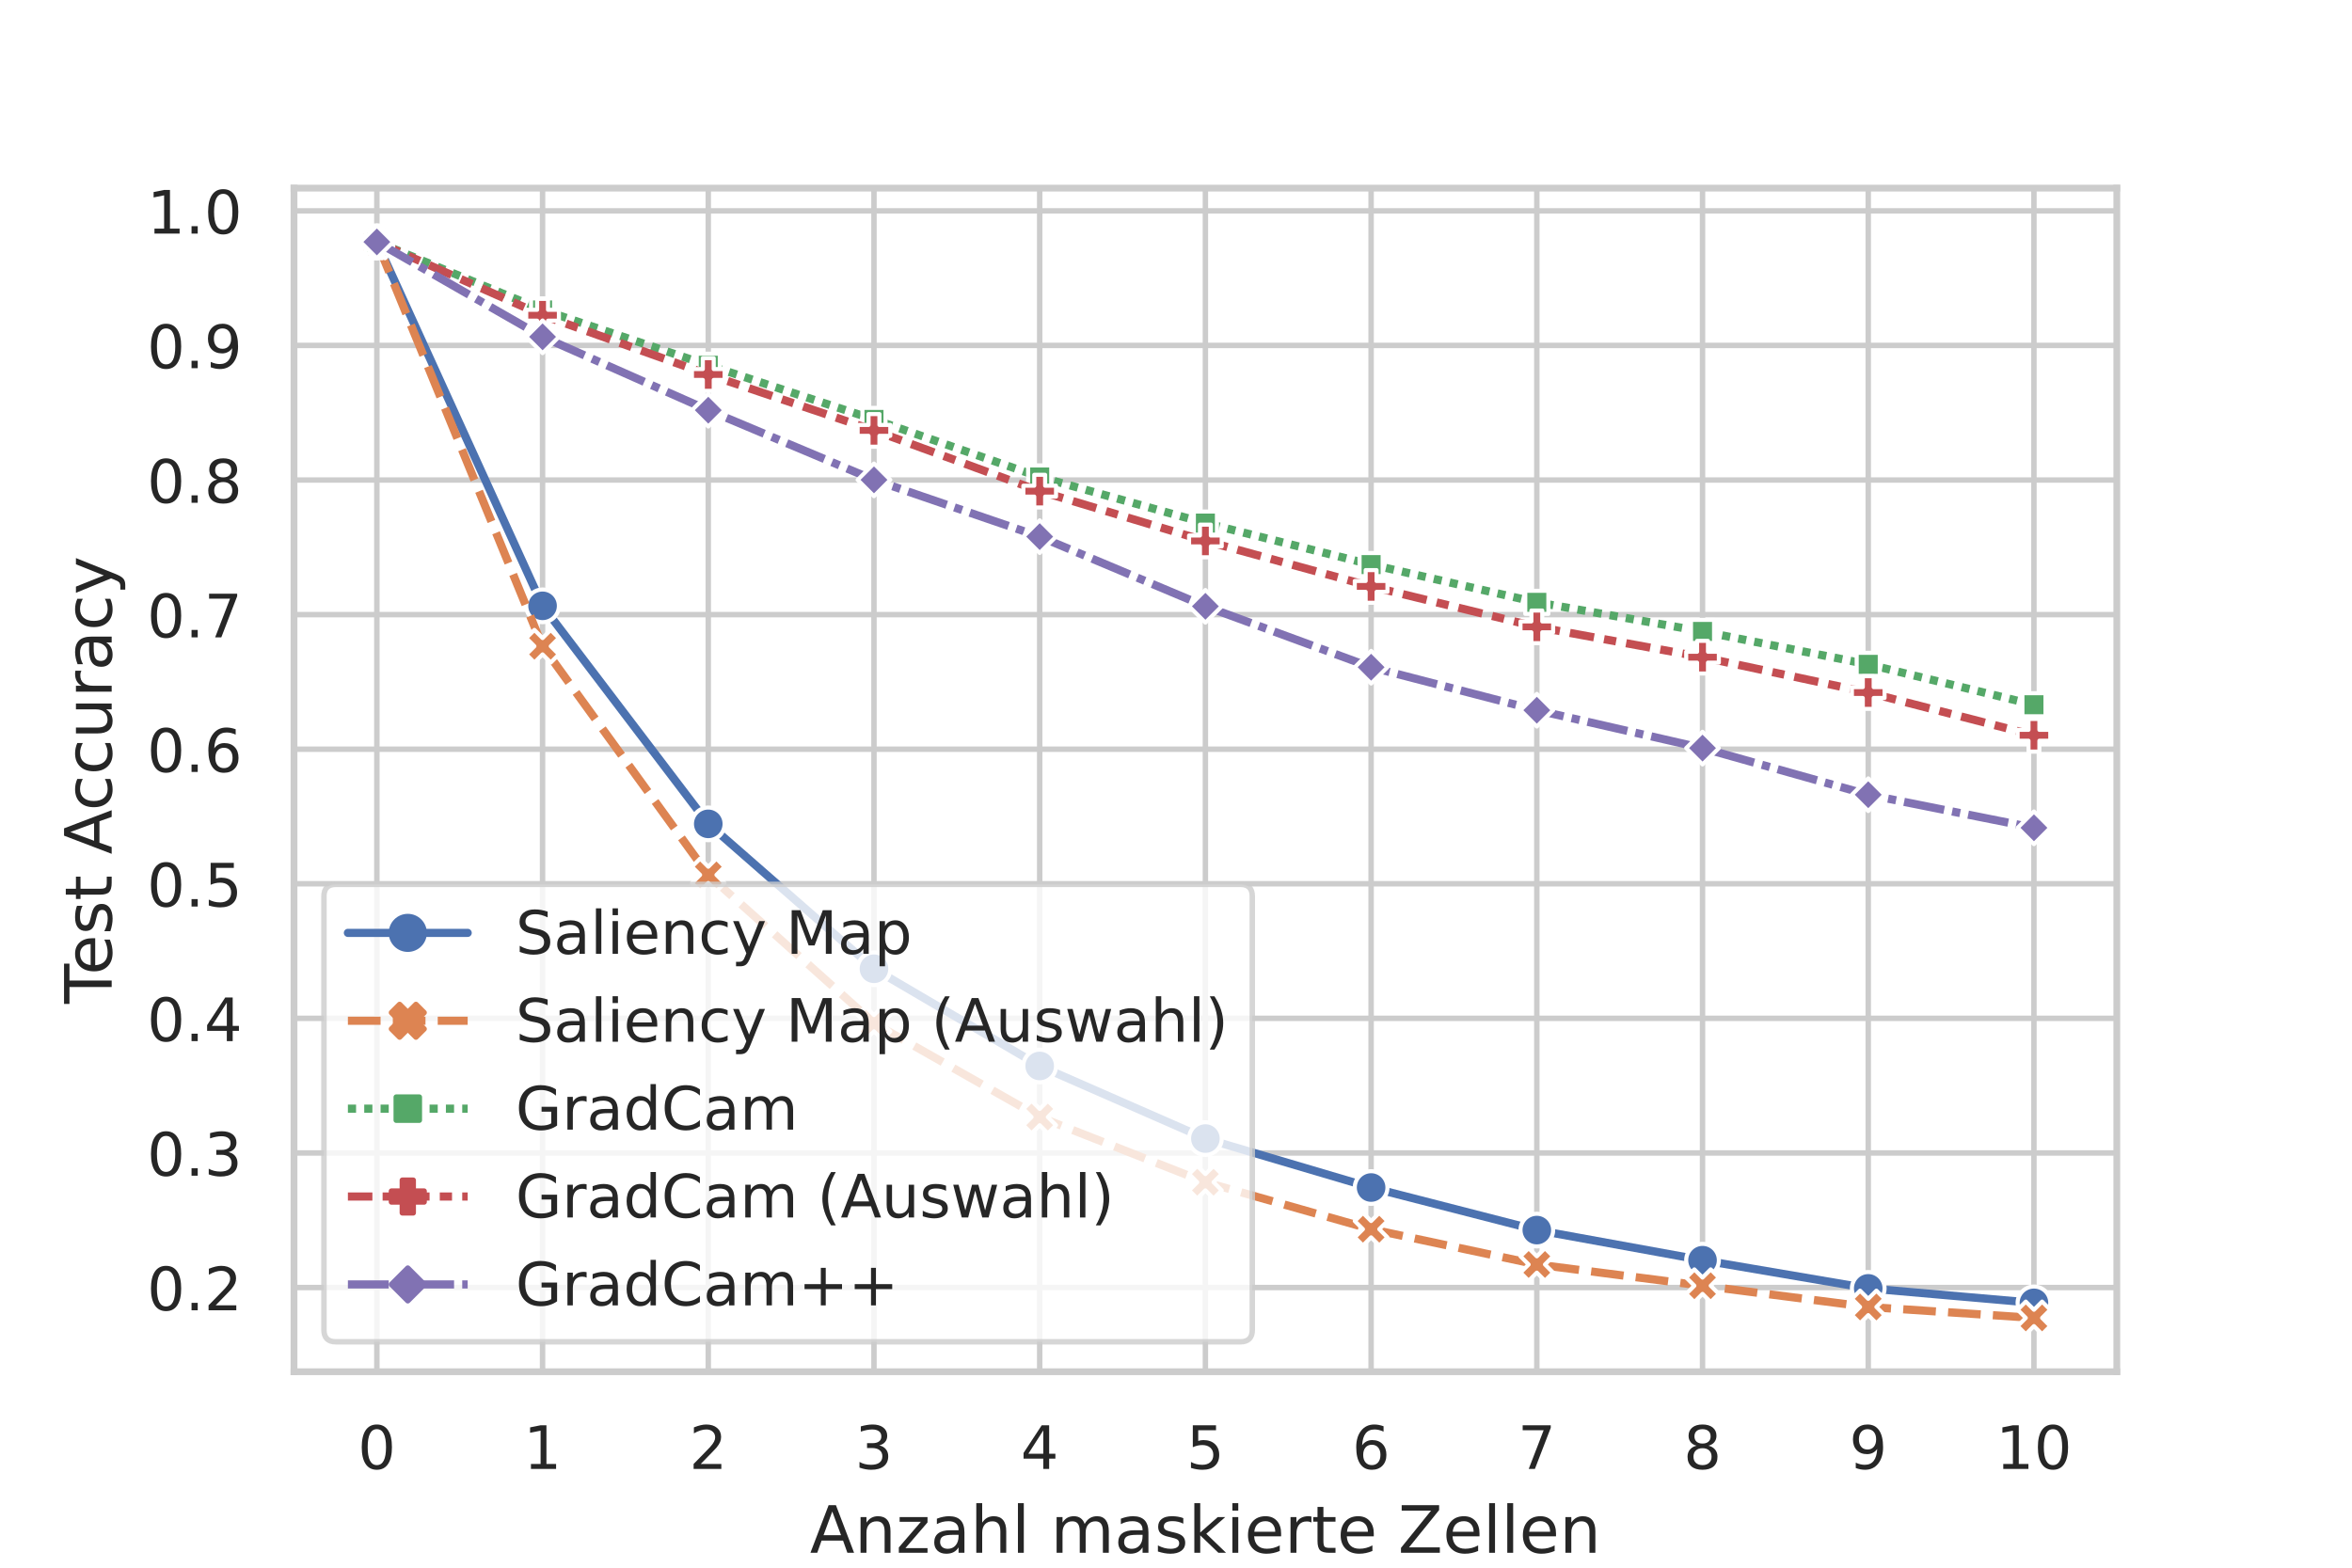 <?xml version="1.0" encoding="utf-8" standalone="no"?>
<!DOCTYPE svg PUBLIC "-//W3C//DTD SVG 1.1//EN"
  "http://www.w3.org/Graphics/SVG/1.1/DTD/svg11.dtd">
<!-- Created with matplotlib (https://matplotlib.org/) -->
<svg height="288pt" version="1.1" viewBox="0 0 432 288" width="432pt" xmlns="http://www.w3.org/2000/svg" xmlns:xlink="http://www.w3.org/1999/xlink">
 <defs>
  <style type="text/css">
*{stroke-linecap:butt;stroke-linejoin:round;}
  </style>
 </defs>
 <g id="figure_1">
  <g id="patch_1">
   <path d="M 0 288 
L 432 288 
L 432 0 
L 0 0 
z
" style="fill:#ffffff;"/>
  </g>
  <g id="axes_1">
   <g id="patch_2">
    <path d="M 54 252 
L 388.8 252 
L 388.8 34.56 
L 54 34.56 
z
" style="fill:#ffffff;"/>
   </g>
   <g id="matplotlib.axis_1">
    <g id="xtick_1">
     <g id="line2d_1">
      <path clip-path="url(#pf1bc3fa699)" d="M 69.218 252 
L 69.218 34.56 
" style="fill:none;stroke:#cccccc;stroke-linecap:round;"/>
     </g>
     <g id="text_1">
      <!-- 0 -->
      <defs>
       <path d="M 31.781 66.406 
Q 24.172 66.406 20.328 58.906 
Q 16.5 51.422 16.5 36.375 
Q 16.5 21.391 20.328 13.891 
Q 24.172 6.391 31.781 6.391 
Q 39.453 6.391 43.281 13.891 
Q 47.125 21.391 47.125 36.375 
Q 47.125 51.422 43.281 58.906 
Q 39.453 66.406 31.781 66.406 
z
M 31.781 74.219 
Q 44.047 74.219 50.516 64.516 
Q 56.984 54.828 56.984 36.375 
Q 56.984 17.969 50.516 8.266 
Q 44.047 -1.422 31.781 -1.422 
Q 19.531 -1.422 13.062 8.266 
Q 6.594 17.969 6.594 36.375 
Q 6.594 54.828 13.062 64.516 
Q 19.531 74.219 31.781 74.219 
z
" id="DejaVuSans-48"/>
      </defs>
      <g style="fill:#262626;" transform="translate(65.719 269.858)scale(0.11 -0.11)">
       <use xlink:href="#DejaVuSans-48"/>
      </g>
     </g>
    </g>
    <g id="xtick_2">
     <g id="line2d_2">
      <path clip-path="url(#pf1bc3fa699)" d="M 99.655 252 
L 99.655 34.56 
" style="fill:none;stroke:#cccccc;stroke-linecap:round;"/>
     </g>
     <g id="text_2">
      <!-- 1 -->
      <defs>
       <path d="M 12.406 8.297 
L 28.516 8.297 
L 28.516 63.922 
L 10.984 60.406 
L 10.984 69.391 
L 28.422 72.906 
L 38.281 72.906 
L 38.281 8.297 
L 54.391 8.297 
L 54.391 0 
L 12.406 0 
z
" id="DejaVuSans-49"/>
      </defs>
      <g style="fill:#262626;" transform="translate(96.155 269.858)scale(0.11 -0.11)">
       <use xlink:href="#DejaVuSans-49"/>
      </g>
     </g>
    </g>
    <g id="xtick_3">
     <g id="line2d_3">
      <path clip-path="url(#pf1bc3fa699)" d="M 130.091 252 
L 130.091 34.56 
" style="fill:none;stroke:#cccccc;stroke-linecap:round;"/>
     </g>
     <g id="text_3">
      <!-- 2 -->
      <defs>
       <path d="M 19.188 8.297 
L 53.609 8.297 
L 53.609 0 
L 7.328 0 
L 7.328 8.297 
Q 12.938 14.109 22.625 23.891 
Q 32.328 33.688 34.812 36.531 
Q 39.547 41.844 41.422 45.531 
Q 43.312 49.219 43.312 52.781 
Q 43.312 58.594 39.234 62.25 
Q 35.156 65.922 28.609 65.922 
Q 23.969 65.922 18.812 64.312 
Q 13.672 62.703 7.812 59.422 
L 7.812 69.391 
Q 13.766 71.781 18.938 73 
Q 24.125 74.219 28.422 74.219 
Q 39.75 74.219 46.484 68.547 
Q 53.219 62.891 53.219 53.422 
Q 53.219 48.922 51.531 44.891 
Q 49.859 40.875 45.406 35.406 
Q 44.188 33.984 37.641 27.219 
Q 31.109 20.453 19.188 8.297 
z
" id="DejaVuSans-50"/>
      </defs>
      <g style="fill:#262626;" transform="translate(126.592 269.858)scale(0.11 -0.11)">
       <use xlink:href="#DejaVuSans-50"/>
      </g>
     </g>
    </g>
    <g id="xtick_4">
     <g id="line2d_4">
      <path clip-path="url(#pf1bc3fa699)" d="M 160.527 252 
L 160.527 34.56 
" style="fill:none;stroke:#cccccc;stroke-linecap:round;"/>
     </g>
     <g id="text_4">
      <!-- 3 -->
      <defs>
       <path d="M 40.578 39.312 
Q 47.656 37.797 51.625 33 
Q 55.609 28.219 55.609 21.188 
Q 55.609 10.406 48.188 4.484 
Q 40.766 -1.422 27.094 -1.422 
Q 22.516 -1.422 17.656 -0.516 
Q 12.797 0.391 7.625 2.203 
L 7.625 11.719 
Q 11.719 9.328 16.594 8.109 
Q 21.484 6.891 26.812 6.891 
Q 36.078 6.891 40.938 10.547 
Q 45.797 14.203 45.797 21.188 
Q 45.797 27.641 41.281 31.266 
Q 36.766 34.906 28.719 34.906 
L 20.219 34.906 
L 20.219 43.016 
L 29.109 43.016 
Q 36.375 43.016 40.234 45.922 
Q 44.094 48.828 44.094 54.297 
Q 44.094 59.906 40.109 62.906 
Q 36.141 65.922 28.719 65.922 
Q 24.656 65.922 20.016 65.031 
Q 15.375 64.156 9.812 62.312 
L 9.812 71.094 
Q 15.438 72.656 20.344 73.438 
Q 25.25 74.219 29.594 74.219 
Q 40.828 74.219 47.359 69.109 
Q 53.906 64.016 53.906 55.328 
Q 53.906 49.266 50.438 45.094 
Q 46.969 40.922 40.578 39.312 
z
" id="DejaVuSans-51"/>
      </defs>
      <g style="fill:#262626;" transform="translate(157.028 269.858)scale(0.11 -0.11)">
       <use xlink:href="#DejaVuSans-51"/>
      </g>
     </g>
    </g>
    <g id="xtick_5">
     <g id="line2d_5">
      <path clip-path="url(#pf1bc3fa699)" d="M 190.964 252 
L 190.964 34.56 
" style="fill:none;stroke:#cccccc;stroke-linecap:round;"/>
     </g>
     <g id="text_5">
      <!-- 4 -->
      <defs>
       <path d="M 37.797 64.312 
L 12.891 25.391 
L 37.797 25.391 
z
M 35.203 72.906 
L 47.609 72.906 
L 47.609 25.391 
L 58.016 25.391 
L 58.016 17.188 
L 47.609 17.188 
L 47.609 0 
L 37.797 0 
L 37.797 17.188 
L 4.891 17.188 
L 4.891 26.703 
z
" id="DejaVuSans-52"/>
      </defs>
      <g style="fill:#262626;" transform="translate(187.464 269.858)scale(0.11 -0.11)">
       <use xlink:href="#DejaVuSans-52"/>
      </g>
     </g>
    </g>
    <g id="xtick_6">
     <g id="line2d_6">
      <path clip-path="url(#pf1bc3fa699)" d="M 221.4 252 
L 221.4 34.56 
" style="fill:none;stroke:#cccccc;stroke-linecap:round;"/>
     </g>
     <g id="text_6">
      <!-- 5 -->
      <defs>
       <path d="M 10.797 72.906 
L 49.516 72.906 
L 49.516 64.594 
L 19.828 64.594 
L 19.828 46.734 
Q 21.969 47.469 24.109 47.828 
Q 26.266 48.188 28.422 48.188 
Q 40.625 48.188 47.75 41.5 
Q 54.891 34.812 54.891 23.391 
Q 54.891 11.625 47.562 5.094 
Q 40.234 -1.422 26.906 -1.422 
Q 22.312 -1.422 17.547 -0.641 
Q 12.797 0.141 7.719 1.703 
L 7.719 11.625 
Q 12.109 9.234 16.797 8.062 
Q 21.484 6.891 26.703 6.891 
Q 35.156 6.891 40.078 11.328 
Q 45.016 15.766 45.016 23.391 
Q 45.016 31 40.078 35.438 
Q 35.156 39.891 26.703 39.891 
Q 22.75 39.891 18.812 39.016 
Q 14.891 38.141 10.797 36.281 
z
" id="DejaVuSans-53"/>
      </defs>
      <g style="fill:#262626;" transform="translate(217.901 269.858)scale(0.11 -0.11)">
       <use xlink:href="#DejaVuSans-53"/>
      </g>
     </g>
    </g>
    <g id="xtick_7">
     <g id="line2d_7">
      <path clip-path="url(#pf1bc3fa699)" d="M 251.836 252 
L 251.836 34.56 
" style="fill:none;stroke:#cccccc;stroke-linecap:round;"/>
     </g>
     <g id="text_7">
      <!-- 6 -->
      <defs>
       <path d="M 33.016 40.375 
Q 26.375 40.375 22.484 35.828 
Q 18.609 31.297 18.609 23.391 
Q 18.609 15.531 22.484 10.953 
Q 26.375 6.391 33.016 6.391 
Q 39.656 6.391 43.531 10.953 
Q 47.406 15.531 47.406 23.391 
Q 47.406 31.297 43.531 35.828 
Q 39.656 40.375 33.016 40.375 
z
M 52.594 71.297 
L 52.594 62.312 
Q 48.875 64.062 45.094 64.984 
Q 41.312 65.922 37.594 65.922 
Q 27.828 65.922 22.672 59.328 
Q 17.531 52.734 16.797 39.406 
Q 19.672 43.656 24.016 45.922 
Q 28.375 48.188 33.594 48.188 
Q 44.578 48.188 50.953 41.516 
Q 57.328 34.859 57.328 23.391 
Q 57.328 12.156 50.688 5.359 
Q 44.047 -1.422 33.016 -1.422 
Q 20.359 -1.422 13.672 8.266 
Q 6.984 17.969 6.984 36.375 
Q 6.984 53.656 15.188 63.938 
Q 23.391 74.219 37.203 74.219 
Q 40.922 74.219 44.703 73.484 
Q 48.484 72.75 52.594 71.297 
z
" id="DejaVuSans-54"/>
      </defs>
      <g style="fill:#262626;" transform="translate(248.337 269.858)scale(0.11 -0.11)">
       <use xlink:href="#DejaVuSans-54"/>
      </g>
     </g>
    </g>
    <g id="xtick_8">
     <g id="line2d_8">
      <path clip-path="url(#pf1bc3fa699)" d="M 282.273 252 
L 282.273 34.56 
" style="fill:none;stroke:#cccccc;stroke-linecap:round;"/>
     </g>
     <g id="text_8">
      <!-- 7 -->
      <defs>
       <path d="M 8.203 72.906 
L 55.078 72.906 
L 55.078 68.703 
L 28.609 0 
L 18.312 0 
L 43.219 64.594 
L 8.203 64.594 
z
" id="DejaVuSans-55"/>
      </defs>
      <g style="fill:#262626;" transform="translate(278.773 269.858)scale(0.11 -0.11)">
       <use xlink:href="#DejaVuSans-55"/>
      </g>
     </g>
    </g>
    <g id="xtick_9">
     <g id="line2d_9">
      <path clip-path="url(#pf1bc3fa699)" d="M 312.709 252 
L 312.709 34.56 
" style="fill:none;stroke:#cccccc;stroke-linecap:round;"/>
     </g>
     <g id="text_9">
      <!-- 8 -->
      <defs>
       <path d="M 31.781 34.625 
Q 24.75 34.625 20.719 30.859 
Q 16.703 27.094 16.703 20.516 
Q 16.703 13.922 20.719 10.156 
Q 24.75 6.391 31.781 6.391 
Q 38.812 6.391 42.859 10.172 
Q 46.922 13.969 46.922 20.516 
Q 46.922 27.094 42.891 30.859 
Q 38.875 34.625 31.781 34.625 
z
M 21.922 38.812 
Q 15.578 40.375 12.031 44.719 
Q 8.5 49.078 8.5 55.328 
Q 8.5 64.062 14.719 69.141 
Q 20.953 74.219 31.781 74.219 
Q 42.672 74.219 48.875 69.141 
Q 55.078 64.062 55.078 55.328 
Q 55.078 49.078 51.531 44.719 
Q 48 40.375 41.703 38.812 
Q 48.828 37.156 52.797 32.312 
Q 56.781 27.484 56.781 20.516 
Q 56.781 9.906 50.312 4.234 
Q 43.844 -1.422 31.781 -1.422 
Q 19.734 -1.422 13.25 4.234 
Q 6.781 9.906 6.781 20.516 
Q 6.781 27.484 10.781 32.312 
Q 14.797 37.156 21.922 38.812 
z
M 18.312 54.391 
Q 18.312 48.734 21.844 45.562 
Q 25.391 42.391 31.781 42.391 
Q 38.141 42.391 41.719 45.562 
Q 45.312 48.734 45.312 54.391 
Q 45.312 60.062 41.719 63.234 
Q 38.141 66.406 31.781 66.406 
Q 25.391 66.406 21.844 63.234 
Q 18.312 60.062 18.312 54.391 
z
" id="DejaVuSans-56"/>
      </defs>
      <g style="fill:#262626;" transform="translate(309.21 269.858)scale(0.11 -0.11)">
       <use xlink:href="#DejaVuSans-56"/>
      </g>
     </g>
    </g>
    <g id="xtick_10">
     <g id="line2d_10">
      <path clip-path="url(#pf1bc3fa699)" d="M 343.145 252 
L 343.145 34.56 
" style="fill:none;stroke:#cccccc;stroke-linecap:round;"/>
     </g>
     <g id="text_10">
      <!-- 9 -->
      <defs>
       <path d="M 10.984 1.516 
L 10.984 10.5 
Q 14.703 8.734 18.5 7.812 
Q 22.312 6.891 25.984 6.891 
Q 35.75 6.891 40.891 13.453 
Q 46.047 20.016 46.781 33.406 
Q 43.953 29.203 39.594 26.953 
Q 35.25 24.703 29.984 24.703 
Q 19.047 24.703 12.672 31.312 
Q 6.297 37.938 6.297 49.422 
Q 6.297 60.641 12.938 67.422 
Q 19.578 74.219 30.609 74.219 
Q 43.266 74.219 49.922 64.516 
Q 56.594 54.828 56.594 36.375 
Q 56.594 19.141 48.406 8.859 
Q 40.234 -1.422 26.422 -1.422 
Q 22.703 -1.422 18.891 -0.688 
Q 15.094 0.047 10.984 1.516 
z
M 30.609 32.422 
Q 37.25 32.422 41.125 36.953 
Q 45.016 41.5 45.016 49.422 
Q 45.016 57.281 41.125 61.844 
Q 37.25 66.406 30.609 66.406 
Q 23.969 66.406 20.094 61.844 
Q 16.219 57.281 16.219 49.422 
Q 16.219 41.5 20.094 36.953 
Q 23.969 32.422 30.609 32.422 
z
" id="DejaVuSans-57"/>
      </defs>
      <g style="fill:#262626;" transform="translate(339.646 269.858)scale(0.11 -0.11)">
       <use xlink:href="#DejaVuSans-57"/>
      </g>
     </g>
    </g>
    <g id="xtick_11">
     <g id="line2d_11">
      <path clip-path="url(#pf1bc3fa699)" d="M 373.582 252 
L 373.582 34.56 
" style="fill:none;stroke:#cccccc;stroke-linecap:round;"/>
     </g>
     <g id="text_11">
      <!-- 10 -->
      <g style="fill:#262626;" transform="translate(366.583 269.858)scale(0.11 -0.11)">
       <use xlink:href="#DejaVuSans-49"/>
       <use x="63.623" xlink:href="#DejaVuSans-48"/>
      </g>
     </g>
    </g>
    <g id="text_12">
     <!-- Anzahl maskierte Zellen -->
     <defs>
      <path d="M 34.188 63.188 
L 20.797 26.906 
L 47.609 26.906 
z
M 28.609 72.906 
L 39.797 72.906 
L 67.578 0 
L 57.328 0 
L 50.688 18.703 
L 17.828 18.703 
L 11.188 0 
L 0.781 0 
z
" id="DejaVuSans-65"/>
      <path d="M 54.891 33.016 
L 54.891 0 
L 45.906 0 
L 45.906 32.719 
Q 45.906 40.484 42.875 44.328 
Q 39.844 48.188 33.797 48.188 
Q 26.516 48.188 22.312 43.547 
Q 18.109 38.922 18.109 30.906 
L 18.109 0 
L 9.078 0 
L 9.078 54.688 
L 18.109 54.688 
L 18.109 46.188 
Q 21.344 51.125 25.703 53.562 
Q 30.078 56 35.797 56 
Q 45.219 56 50.047 50.172 
Q 54.891 44.344 54.891 33.016 
z
" id="DejaVuSans-110"/>
      <path d="M 5.516 54.688 
L 48.188 54.688 
L 48.188 46.484 
L 14.406 7.172 
L 48.188 7.172 
L 48.188 0 
L 4.297 0 
L 4.297 8.203 
L 38.094 47.516 
L 5.516 47.516 
z
" id="DejaVuSans-122"/>
      <path d="M 34.281 27.484 
Q 23.391 27.484 19.188 25 
Q 14.984 22.516 14.984 16.5 
Q 14.984 11.719 18.141 8.906 
Q 21.297 6.109 26.703 6.109 
Q 34.188 6.109 38.703 11.406 
Q 43.219 16.703 43.219 25.484 
L 43.219 27.484 
z
M 52.203 31.203 
L 52.203 0 
L 43.219 0 
L 43.219 8.297 
Q 40.141 3.328 35.547 0.953 
Q 30.953 -1.422 24.312 -1.422 
Q 15.922 -1.422 10.953 3.297 
Q 6 8.016 6 15.922 
Q 6 25.141 12.172 29.828 
Q 18.359 34.516 30.609 34.516 
L 43.219 34.516 
L 43.219 35.406 
Q 43.219 41.609 39.141 45 
Q 35.062 48.391 27.688 48.391 
Q 23 48.391 18.547 47.266 
Q 14.109 46.141 10.016 43.891 
L 10.016 52.203 
Q 14.938 54.109 19.578 55.047 
Q 24.219 56 28.609 56 
Q 40.484 56 46.344 49.844 
Q 52.203 43.703 52.203 31.203 
z
" id="DejaVuSans-97"/>
      <path d="M 54.891 33.016 
L 54.891 0 
L 45.906 0 
L 45.906 32.719 
Q 45.906 40.484 42.875 44.328 
Q 39.844 48.188 33.797 48.188 
Q 26.516 48.188 22.312 43.547 
Q 18.109 38.922 18.109 30.906 
L 18.109 0 
L 9.078 0 
L 9.078 75.984 
L 18.109 75.984 
L 18.109 46.188 
Q 21.344 51.125 25.703 53.562 
Q 30.078 56 35.797 56 
Q 45.219 56 50.047 50.172 
Q 54.891 44.344 54.891 33.016 
z
" id="DejaVuSans-104"/>
      <path d="M 9.422 75.984 
L 18.406 75.984 
L 18.406 0 
L 9.422 0 
z
" id="DejaVuSans-108"/>
      <path id="DejaVuSans-32"/>
      <path d="M 52 44.188 
Q 55.375 50.25 60.062 53.125 
Q 64.75 56 71.094 56 
Q 79.641 56 84.281 50.016 
Q 88.922 44.047 88.922 33.016 
L 88.922 0 
L 79.891 0 
L 79.891 32.719 
Q 79.891 40.578 77.094 44.375 
Q 74.312 48.188 68.609 48.188 
Q 61.625 48.188 57.562 43.547 
Q 53.516 38.922 53.516 30.906 
L 53.516 0 
L 44.484 0 
L 44.484 32.719 
Q 44.484 40.625 41.703 44.406 
Q 38.922 48.188 33.109 48.188 
Q 26.219 48.188 22.156 43.531 
Q 18.109 38.875 18.109 30.906 
L 18.109 0 
L 9.078 0 
L 9.078 54.688 
L 18.109 54.688 
L 18.109 46.188 
Q 21.188 51.219 25.484 53.609 
Q 29.781 56 35.688 56 
Q 41.656 56 45.828 52.969 
Q 50 49.953 52 44.188 
z
" id="DejaVuSans-109"/>
      <path d="M 44.281 53.078 
L 44.281 44.578 
Q 40.484 46.531 36.375 47.5 
Q 32.281 48.484 27.875 48.484 
Q 21.188 48.484 17.844 46.438 
Q 14.5 44.391 14.5 40.281 
Q 14.5 37.156 16.891 35.375 
Q 19.281 33.594 26.516 31.984 
L 29.594 31.297 
Q 39.156 29.25 43.188 25.516 
Q 47.219 21.781 47.219 15.094 
Q 47.219 7.469 41.188 3.016 
Q 35.156 -1.422 24.609 -1.422 
Q 20.219 -1.422 15.453 -0.562 
Q 10.688 0.297 5.422 2 
L 5.422 11.281 
Q 10.406 8.688 15.234 7.391 
Q 20.062 6.109 24.812 6.109 
Q 31.156 6.109 34.562 8.281 
Q 37.984 10.453 37.984 14.406 
Q 37.984 18.062 35.516 20.016 
Q 33.062 21.969 24.703 23.781 
L 21.578 24.516 
Q 13.234 26.266 9.516 29.906 
Q 5.812 33.547 5.812 39.891 
Q 5.812 47.609 11.281 51.797 
Q 16.75 56 26.812 56 
Q 31.781 56 36.172 55.266 
Q 40.578 54.547 44.281 53.078 
z
" id="DejaVuSans-115"/>
      <path d="M 9.078 75.984 
L 18.109 75.984 
L 18.109 31.109 
L 44.922 54.688 
L 56.391 54.688 
L 27.391 29.109 
L 57.625 0 
L 45.906 0 
L 18.109 26.703 
L 18.109 0 
L 9.078 0 
z
" id="DejaVuSans-107"/>
      <path d="M 9.422 54.688 
L 18.406 54.688 
L 18.406 0 
L 9.422 0 
z
M 9.422 75.984 
L 18.406 75.984 
L 18.406 64.594 
L 9.422 64.594 
z
" id="DejaVuSans-105"/>
      <path d="M 56.203 29.594 
L 56.203 25.203 
L 14.891 25.203 
Q 15.484 15.922 20.484 11.062 
Q 25.484 6.203 34.422 6.203 
Q 39.594 6.203 44.453 7.469 
Q 49.312 8.734 54.109 11.281 
L 54.109 2.781 
Q 49.266 0.734 44.188 -0.344 
Q 39.109 -1.422 33.891 -1.422 
Q 20.797 -1.422 13.156 6.188 
Q 5.516 13.812 5.516 26.812 
Q 5.516 40.234 12.766 48.109 
Q 20.016 56 32.328 56 
Q 43.359 56 49.781 48.891 
Q 56.203 41.797 56.203 29.594 
z
M 47.219 32.234 
Q 47.125 39.594 43.094 43.984 
Q 39.062 48.391 32.422 48.391 
Q 24.906 48.391 20.391 44.141 
Q 15.875 39.891 15.188 32.172 
z
" id="DejaVuSans-101"/>
      <path d="M 41.109 46.297 
Q 39.594 47.172 37.812 47.578 
Q 36.031 48 33.891 48 
Q 26.266 48 22.188 43.047 
Q 18.109 38.094 18.109 28.812 
L 18.109 0 
L 9.078 0 
L 9.078 54.688 
L 18.109 54.688 
L 18.109 46.188 
Q 20.953 51.172 25.484 53.578 
Q 30.031 56 36.531 56 
Q 37.453 56 38.578 55.875 
Q 39.703 55.766 41.062 55.516 
z
" id="DejaVuSans-114"/>
      <path d="M 18.312 70.219 
L 18.312 54.688 
L 36.812 54.688 
L 36.812 47.703 
L 18.312 47.703 
L 18.312 18.016 
Q 18.312 11.328 20.141 9.422 
Q 21.969 7.516 27.594 7.516 
L 36.812 7.516 
L 36.812 0 
L 27.594 0 
Q 17.188 0 13.234 3.875 
Q 9.281 7.766 9.281 18.016 
L 9.281 47.703 
L 2.688 47.703 
L 2.688 54.688 
L 9.281 54.688 
L 9.281 70.219 
z
" id="DejaVuSans-116"/>
      <path d="M 5.609 72.906 
L 62.891 72.906 
L 62.891 65.375 
L 16.797 8.297 
L 64.016 8.297 
L 64.016 0 
L 4.5 0 
L 4.5 7.516 
L 50.594 64.594 
L 5.609 64.594 
z
" id="DejaVuSans-90"/>
     </defs>
     <g style="fill:#262626;" transform="translate(148.763 285.264)scale(0.12 -0.12)">
      <use xlink:href="#DejaVuSans-65"/>
      <use x="68.408" xlink:href="#DejaVuSans-110"/>
      <use x="131.787" xlink:href="#DejaVuSans-122"/>
      <use x="184.277" xlink:href="#DejaVuSans-97"/>
      <use x="245.557" xlink:href="#DejaVuSans-104"/>
      <use x="308.936" xlink:href="#DejaVuSans-108"/>
      <use x="336.719" xlink:href="#DejaVuSans-32"/>
      <use x="368.506" xlink:href="#DejaVuSans-109"/>
      <use x="465.918" xlink:href="#DejaVuSans-97"/>
      <use x="527.197" xlink:href="#DejaVuSans-115"/>
      <use x="579.297" xlink:href="#DejaVuSans-107"/>
      <use x="637.207" xlink:href="#DejaVuSans-105"/>
      <use x="664.99" xlink:href="#DejaVuSans-101"/>
      <use x="726.514" xlink:href="#DejaVuSans-114"/>
      <use x="767.627" xlink:href="#DejaVuSans-116"/>
      <use x="806.836" xlink:href="#DejaVuSans-101"/>
      <use x="868.359" xlink:href="#DejaVuSans-32"/>
      <use x="900.146" xlink:href="#DejaVuSans-90"/>
      <use x="968.652" xlink:href="#DejaVuSans-101"/>
      <use x="1030.176" xlink:href="#DejaVuSans-108"/>
      <use x="1057.959" xlink:href="#DejaVuSans-108"/>
      <use x="1085.742" xlink:href="#DejaVuSans-101"/>
      <use x="1147.266" xlink:href="#DejaVuSans-110"/>
     </g>
    </g>
   </g>
   <g id="matplotlib.axis_2">
    <g id="ytick_1">
     <g id="line2d_12">
      <path clip-path="url(#pf1bc3fa699)" d="M 54 236.533 
L 388.8 236.533 
" style="fill:none;stroke:#cccccc;stroke-linecap:round;"/>
     </g>
     <g id="text_13">
      <!-- 0.2 -->
      <defs>
       <path d="M 10.688 12.406 
L 21 12.406 
L 21 0 
L 10.688 0 
z
" id="DejaVuSans-46"/>
      </defs>
      <g style="fill:#262626;" transform="translate(27.007 240.712)scale(0.11 -0.11)">
       <use xlink:href="#DejaVuSans-48"/>
       <use x="63.623" xlink:href="#DejaVuSans-46"/>
       <use x="95.41" xlink:href="#DejaVuSans-50"/>
      </g>
     </g>
    </g>
    <g id="ytick_2">
     <g id="line2d_13">
      <path clip-path="url(#pf1bc3fa699)" d="M 54 211.808 
L 388.8 211.808 
" style="fill:none;stroke:#cccccc;stroke-linecap:round;"/>
     </g>
     <g id="text_14">
      <!-- 0.3 -->
      <g style="fill:#262626;" transform="translate(27.007 215.987)scale(0.11 -0.11)">
       <use xlink:href="#DejaVuSans-48"/>
       <use x="63.623" xlink:href="#DejaVuSans-46"/>
       <use x="95.41" xlink:href="#DejaVuSans-51"/>
      </g>
     </g>
    </g>
    <g id="ytick_3">
     <g id="line2d_14">
      <path clip-path="url(#pf1bc3fa699)" d="M 54 187.084 
L 388.8 187.084 
" style="fill:none;stroke:#cccccc;stroke-linecap:round;"/>
     </g>
     <g id="text_15">
      <!-- 0.4 -->
      <g style="fill:#262626;" transform="translate(27.007 191.263)scale(0.11 -0.11)">
       <use xlink:href="#DejaVuSans-48"/>
       <use x="63.623" xlink:href="#DejaVuSans-46"/>
       <use x="95.41" xlink:href="#DejaVuSans-52"/>
      </g>
     </g>
    </g>
    <g id="ytick_4">
     <g id="line2d_15">
      <path clip-path="url(#pf1bc3fa699)" d="M 54 162.359 
L 388.8 162.359 
" style="fill:none;stroke:#cccccc;stroke-linecap:round;"/>
     </g>
     <g id="text_16">
      <!-- 0.5 -->
      <g style="fill:#262626;" transform="translate(27.007 166.538)scale(0.11 -0.11)">
       <use xlink:href="#DejaVuSans-48"/>
       <use x="63.623" xlink:href="#DejaVuSans-46"/>
       <use x="95.41" xlink:href="#DejaVuSans-53"/>
      </g>
     </g>
    </g>
    <g id="ytick_5">
     <g id="line2d_16">
      <path clip-path="url(#pf1bc3fa699)" d="M 54 137.635 
L 388.8 137.635 
" style="fill:none;stroke:#cccccc;stroke-linecap:round;"/>
     </g>
     <g id="text_17">
      <!-- 0.6 -->
      <g style="fill:#262626;" transform="translate(27.007 141.814)scale(0.11 -0.11)">
       <use xlink:href="#DejaVuSans-48"/>
       <use x="63.623" xlink:href="#DejaVuSans-46"/>
       <use x="95.41" xlink:href="#DejaVuSans-54"/>
      </g>
     </g>
    </g>
    <g id="ytick_6">
     <g id="line2d_17">
      <path clip-path="url(#pf1bc3fa699)" d="M 54 112.91 
L 388.8 112.91 
" style="fill:none;stroke:#cccccc;stroke-linecap:round;"/>
     </g>
     <g id="text_18">
      <!-- 0.7 -->
      <g style="fill:#262626;" transform="translate(27.007 117.089)scale(0.11 -0.11)">
       <use xlink:href="#DejaVuSans-48"/>
       <use x="63.623" xlink:href="#DejaVuSans-46"/>
       <use x="95.41" xlink:href="#DejaVuSans-55"/>
      </g>
     </g>
    </g>
    <g id="ytick_7">
     <g id="line2d_18">
      <path clip-path="url(#pf1bc3fa699)" d="M 54 88.186 
L 388.8 88.186 
" style="fill:none;stroke:#cccccc;stroke-linecap:round;"/>
     </g>
     <g id="text_19">
      <!-- 0.8 -->
      <g style="fill:#262626;" transform="translate(27.007 92.365)scale(0.11 -0.11)">
       <use xlink:href="#DejaVuSans-48"/>
       <use x="63.623" xlink:href="#DejaVuSans-46"/>
       <use x="95.41" xlink:href="#DejaVuSans-56"/>
      </g>
     </g>
    </g>
    <g id="ytick_8">
     <g id="line2d_19">
      <path clip-path="url(#pf1bc3fa699)" d="M 54 63.461 
L 388.8 63.461 
" style="fill:none;stroke:#cccccc;stroke-linecap:round;"/>
     </g>
     <g id="text_20">
      <!-- 0.9 -->
      <g style="fill:#262626;" transform="translate(27.007 67.64)scale(0.11 -0.11)">
       <use xlink:href="#DejaVuSans-48"/>
       <use x="63.623" xlink:href="#DejaVuSans-46"/>
       <use x="95.41" xlink:href="#DejaVuSans-57"/>
      </g>
     </g>
    </g>
    <g id="ytick_9">
     <g id="line2d_20">
      <path clip-path="url(#pf1bc3fa699)" d="M 54 38.736 
L 388.8 38.736 
" style="fill:none;stroke:#cccccc;stroke-linecap:round;"/>
     </g>
     <g id="text_21">
      <!-- 1.0 -->
      <g style="fill:#262626;" transform="translate(27.007 42.916)scale(0.11 -0.11)">
       <use xlink:href="#DejaVuSans-49"/>
       <use x="63.623" xlink:href="#DejaVuSans-46"/>
       <use x="95.41" xlink:href="#DejaVuSans-48"/>
      </g>
     </g>
    </g>
    <g id="text_22">
     <!-- Test Accuracy -->
     <defs>
      <path d="M -0.297 72.906 
L 61.375 72.906 
L 61.375 64.594 
L 35.5 64.594 
L 35.5 0 
L 25.594 0 
L 25.594 64.594 
L -0.297 64.594 
z
" id="DejaVuSans-84"/>
      <path d="M 48.781 52.594 
L 48.781 44.188 
Q 44.969 46.297 41.141 47.344 
Q 37.312 48.391 33.406 48.391 
Q 24.656 48.391 19.812 42.844 
Q 14.984 37.312 14.984 27.297 
Q 14.984 17.281 19.812 11.734 
Q 24.656 6.203 33.406 6.203 
Q 37.312 6.203 41.141 7.25 
Q 44.969 8.297 48.781 10.406 
L 48.781 2.094 
Q 45.016 0.344 40.984 -0.531 
Q 36.969 -1.422 32.422 -1.422 
Q 20.062 -1.422 12.781 6.344 
Q 5.516 14.109 5.516 27.297 
Q 5.516 40.672 12.859 48.328 
Q 20.219 56 33.016 56 
Q 37.156 56 41.109 55.141 
Q 45.062 54.297 48.781 52.594 
z
" id="DejaVuSans-99"/>
      <path d="M 8.5 21.578 
L 8.5 54.688 
L 17.484 54.688 
L 17.484 21.922 
Q 17.484 14.156 20.5 10.266 
Q 23.531 6.391 29.594 6.391 
Q 36.859 6.391 41.078 11.031 
Q 45.312 15.672 45.312 23.688 
L 45.312 54.688 
L 54.297 54.688 
L 54.297 0 
L 45.312 0 
L 45.312 8.406 
Q 42.047 3.422 37.719 1 
Q 33.406 -1.422 27.688 -1.422 
Q 18.266 -1.422 13.375 4.438 
Q 8.5 10.297 8.5 21.578 
z
M 31.109 56 
z
" id="DejaVuSans-117"/>
      <path d="M 32.172 -5.078 
Q 28.375 -14.844 24.75 -17.812 
Q 21.141 -20.797 15.094 -20.797 
L 7.906 -20.797 
L 7.906 -13.281 
L 13.188 -13.281 
Q 16.891 -13.281 18.938 -11.516 
Q 21 -9.766 23.484 -3.219 
L 25.094 0.875 
L 2.984 54.688 
L 12.5 54.688 
L 29.594 11.922 
L 46.688 54.688 
L 56.203 54.688 
z
" id="DejaVuSans-121"/>
     </defs>
     <g style="fill:#262626;" transform="translate(20.511 184.395)rotate(-90)scale(0.12 -0.12)">
      <use xlink:href="#DejaVuSans-84"/>
      <use x="44.084" xlink:href="#DejaVuSans-101"/>
      <use x="105.607" xlink:href="#DejaVuSans-115"/>
      <use x="157.707" xlink:href="#DejaVuSans-116"/>
      <use x="196.916" xlink:href="#DejaVuSans-32"/>
      <use x="228.703" xlink:href="#DejaVuSans-65"/>
      <use x="295.361" xlink:href="#DejaVuSans-99"/>
      <use x="350.342" xlink:href="#DejaVuSans-99"/>
      <use x="405.322" xlink:href="#DejaVuSans-117"/>
      <use x="468.701" xlink:href="#DejaVuSans-114"/>
      <use x="509.814" xlink:href="#DejaVuSans-97"/>
      <use x="571.094" xlink:href="#DejaVuSans-99"/>
      <use x="626.074" xlink:href="#DejaVuSans-121"/>
     </g>
    </g>
   </g>
   <g id="line2d_21">
    <path clip-path="url(#pf1bc3fa699)" d="M 69.218 44.444 
L 99.655 111.298 
L 130.091 151.353 
L 160.527 177.974 
L 190.964 195.828 
L 221.4 209.166 
L 251.836 218.16 
L 282.273 225.978 
L 312.709 231.51 
L 343.145 236.689 
L 373.582 239.347 
" style="fill:none;stroke:#4c72b0;stroke-linecap:round;stroke-width:1.5;"/>
    <defs>
     <path d="M 0 3 
C 0.796 3 1.559 2.684 2.121 2.121 
C 2.684 1.559 3 0.796 3 0 
C 3 -0.796 2.684 -1.559 2.121 -2.121 
C 1.559 -2.684 0.796 -3 0 -3 
C -0.796 -3 -1.559 -2.684 -2.121 -2.121 
C -2.684 -1.559 -3 -0.796 -3 0 
C -3 0.796 -2.684 1.559 -2.121 2.121 
C -1.559 2.684 -0.796 3 0 3 
z
" id="mfabc41323e" style="stroke:#ffffff;stroke-width:0.75;"/>
    </defs>
    <g clip-path="url(#pf1bc3fa699)">
     <use style="fill:#4c72b0;stroke:#ffffff;stroke-width:0.75;" x="69.218" xlink:href="#mfabc41323e" y="44.444"/>
     <use style="fill:#4c72b0;stroke:#ffffff;stroke-width:0.75;" x="99.655" xlink:href="#mfabc41323e" y="111.298"/>
     <use style="fill:#4c72b0;stroke:#ffffff;stroke-width:0.75;" x="130.091" xlink:href="#mfabc41323e" y="151.353"/>
     <use style="fill:#4c72b0;stroke:#ffffff;stroke-width:0.75;" x="160.527" xlink:href="#mfabc41323e" y="177.974"/>
     <use style="fill:#4c72b0;stroke:#ffffff;stroke-width:0.75;" x="190.964" xlink:href="#mfabc41323e" y="195.828"/>
     <use style="fill:#4c72b0;stroke:#ffffff;stroke-width:0.75;" x="221.4" xlink:href="#mfabc41323e" y="209.166"/>
     <use style="fill:#4c72b0;stroke:#ffffff;stroke-width:0.75;" x="251.836" xlink:href="#mfabc41323e" y="218.16"/>
     <use style="fill:#4c72b0;stroke:#ffffff;stroke-width:0.75;" x="282.273" xlink:href="#mfabc41323e" y="225.978"/>
     <use style="fill:#4c72b0;stroke:#ffffff;stroke-width:0.75;" x="312.709" xlink:href="#mfabc41323e" y="231.51"/>
     <use style="fill:#4c72b0;stroke:#ffffff;stroke-width:0.75;" x="343.145" xlink:href="#mfabc41323e" y="236.689"/>
     <use style="fill:#4c72b0;stroke:#ffffff;stroke-width:0.75;" x="373.582" xlink:href="#mfabc41323e" y="239.347"/>
    </g>
   </g>
   <g id="line2d_22">
    <path clip-path="url(#pf1bc3fa699)" d="M 69.218 44.444 
L 99.655 118.718 
L 130.091 160.727 
L 160.527 187.972 
L 190.964 205.216 
L 221.4 217.184 
L 251.836 225.815 
L 282.273 232.298 
L 312.709 236.201 
L 343.145 240.105 
L 373.582 242.116 
" style="fill:none;stroke:#dd8452;stroke-dasharray:6,2.25;stroke-dashoffset:0;stroke-width:1.5;"/>
    <defs>
     <path d="M -1.5 3 
L 0 1.5 
L 1.5 3 
L 3 1.5 
L 1.5 0 
L 3 -1.5 
L 1.5 -3 
L 0 -1.5 
L -1.5 -3 
L -3 -1.5 
L -1.5 0 
L -3 1.5 
z
" id="m44db914433" style="stroke:#ffffff;stroke-linejoin:miter;stroke-width:0.75;"/>
    </defs>
    <g clip-path="url(#pf1bc3fa699)">
     <use style="fill:#dd8452;stroke:#ffffff;stroke-linejoin:miter;stroke-width:0.75;" x="69.218" xlink:href="#m44db914433" y="44.444"/>
     <use style="fill:#dd8452;stroke:#ffffff;stroke-linejoin:miter;stroke-width:0.75;" x="99.655" xlink:href="#m44db914433" y="118.718"/>
     <use style="fill:#dd8452;stroke:#ffffff;stroke-linejoin:miter;stroke-width:0.75;" x="130.091" xlink:href="#m44db914433" y="160.727"/>
     <use style="fill:#dd8452;stroke:#ffffff;stroke-linejoin:miter;stroke-width:0.75;" x="160.527" xlink:href="#m44db914433" y="187.972"/>
     <use style="fill:#dd8452;stroke:#ffffff;stroke-linejoin:miter;stroke-width:0.75;" x="190.964" xlink:href="#m44db914433" y="205.216"/>
     <use style="fill:#dd8452;stroke:#ffffff;stroke-linejoin:miter;stroke-width:0.75;" x="221.4" xlink:href="#m44db914433" y="217.184"/>
     <use style="fill:#dd8452;stroke:#ffffff;stroke-linejoin:miter;stroke-width:0.75;" x="251.836" xlink:href="#m44db914433" y="225.815"/>
     <use style="fill:#dd8452;stroke:#ffffff;stroke-linejoin:miter;stroke-width:0.75;" x="282.273" xlink:href="#m44db914433" y="232.298"/>
     <use style="fill:#dd8452;stroke:#ffffff;stroke-linejoin:miter;stroke-width:0.75;" x="312.709" xlink:href="#m44db914433" y="236.201"/>
     <use style="fill:#dd8452;stroke:#ffffff;stroke-linejoin:miter;stroke-width:0.75;" x="343.145" xlink:href="#m44db914433" y="240.105"/>
     <use style="fill:#dd8452;stroke:#ffffff;stroke-linejoin:miter;stroke-width:0.75;" x="373.582" xlink:href="#m44db914433" y="242.116"/>
    </g>
   </g>
   <g id="line2d_23">
    <path clip-path="url(#pf1bc3fa699)" d="M 69.218 44.444 
L 99.655 56.937 
L 130.091 67.095 
L 160.527 77.054 
L 190.964 87.622 
L 221.4 96.098 
L 251.836 103.716 
L 282.273 110.655 
L 312.709 116.003 
L 343.145 122.051 
L 373.582 129.469 
" style="fill:none;stroke:#55a868;stroke-dasharray:1.5,1.5;stroke-dashoffset:0;stroke-width:1.5;"/>
    <defs>
     <path d="M -2.121 -2.121 
L -2.121 2.121 
L 2.121 2.121 
L 2.121 -2.121 
z
" id="m6dee54bc05" style="stroke:#ffffff;stroke-linejoin:miter;stroke-width:0.75;"/>
    </defs>
    <g clip-path="url(#pf1bc3fa699)">
     <use style="fill:#55a868;stroke:#ffffff;stroke-linejoin:miter;stroke-width:0.75;" x="69.218" xlink:href="#m6dee54bc05" y="44.444"/>
     <use style="fill:#55a868;stroke:#ffffff;stroke-linejoin:miter;stroke-width:0.75;" x="99.655" xlink:href="#m6dee54bc05" y="56.937"/>
     <use style="fill:#55a868;stroke:#ffffff;stroke-linejoin:miter;stroke-width:0.75;" x="130.091" xlink:href="#m6dee54bc05" y="67.095"/>
     <use style="fill:#55a868;stroke:#ffffff;stroke-linejoin:miter;stroke-width:0.75;" x="160.527" xlink:href="#m6dee54bc05" y="77.054"/>
     <use style="fill:#55a868;stroke:#ffffff;stroke-linejoin:miter;stroke-width:0.75;" x="190.964" xlink:href="#m6dee54bc05" y="87.622"/>
     <use style="fill:#55a868;stroke:#ffffff;stroke-linejoin:miter;stroke-width:0.75;" x="221.4" xlink:href="#m6dee54bc05" y="96.098"/>
     <use style="fill:#55a868;stroke:#ffffff;stroke-linejoin:miter;stroke-width:0.75;" x="251.836" xlink:href="#m6dee54bc05" y="103.716"/>
     <use style="fill:#55a868;stroke:#ffffff;stroke-linejoin:miter;stroke-width:0.75;" x="282.273" xlink:href="#m6dee54bc05" y="110.655"/>
     <use style="fill:#55a868;stroke:#ffffff;stroke-linejoin:miter;stroke-width:0.75;" x="312.709" xlink:href="#m6dee54bc05" y="116.003"/>
     <use style="fill:#55a868;stroke:#ffffff;stroke-linejoin:miter;stroke-width:0.75;" x="343.145" xlink:href="#m6dee54bc05" y="122.051"/>
     <use style="fill:#55a868;stroke:#ffffff;stroke-linejoin:miter;stroke-width:0.75;" x="373.582" xlink:href="#m6dee54bc05" y="129.469"/>
    </g>
   </g>
   <g id="line2d_24">
    <path clip-path="url(#pf1bc3fa699)" d="M 69.218 44.444 
L 99.655 57.913 
L 130.091 68.8 
L 160.527 79.068 
L 190.964 90.228 
L 221.4 99.378 
L 251.836 107.732 
L 282.273 115.161 
L 312.709 120.733 
L 343.145 127.23 
L 373.582 135.078 
" style="fill:none;stroke:#c44e52;stroke-dasharray:4.5,1.875,2.25,1.875;stroke-dashoffset:0;stroke-width:1.5;"/>
    <defs>
     <path d="M -1 3 
L 1 3 
L 1 1 
L 3 1 
L 3 -1 
L 1 -1 
L 1 -3 
L -1 -3 
L -1 -1 
L -3 -1 
L -3 1 
L -1 1 
z
" id="m35f1314f3e" style="stroke:#ffffff;stroke-linejoin:miter;stroke-width:0.75;"/>
    </defs>
    <g clip-path="url(#pf1bc3fa699)">
     <use style="fill:#c44e52;stroke:#ffffff;stroke-linejoin:miter;stroke-width:0.75;" x="69.218" xlink:href="#m35f1314f3e" y="44.444"/>
     <use style="fill:#c44e52;stroke:#ffffff;stroke-linejoin:miter;stroke-width:0.75;" x="99.655" xlink:href="#m35f1314f3e" y="57.913"/>
     <use style="fill:#c44e52;stroke:#ffffff;stroke-linejoin:miter;stroke-width:0.75;" x="130.091" xlink:href="#m35f1314f3e" y="68.8"/>
     <use style="fill:#c44e52;stroke:#ffffff;stroke-linejoin:miter;stroke-width:0.75;" x="160.527" xlink:href="#m35f1314f3e" y="79.068"/>
     <use style="fill:#c44e52;stroke:#ffffff;stroke-linejoin:miter;stroke-width:0.75;" x="190.964" xlink:href="#m35f1314f3e" y="90.228"/>
     <use style="fill:#c44e52;stroke:#ffffff;stroke-linejoin:miter;stroke-width:0.75;" x="221.4" xlink:href="#m35f1314f3e" y="99.378"/>
     <use style="fill:#c44e52;stroke:#ffffff;stroke-linejoin:miter;stroke-width:0.75;" x="251.836" xlink:href="#m35f1314f3e" y="107.732"/>
     <use style="fill:#c44e52;stroke:#ffffff;stroke-linejoin:miter;stroke-width:0.75;" x="282.273" xlink:href="#m35f1314f3e" y="115.161"/>
     <use style="fill:#c44e52;stroke:#ffffff;stroke-linejoin:miter;stroke-width:0.75;" x="312.709" xlink:href="#m35f1314f3e" y="120.733"/>
     <use style="fill:#c44e52;stroke:#ffffff;stroke-linejoin:miter;stroke-width:0.75;" x="343.145" xlink:href="#m35f1314f3e" y="127.23"/>
     <use style="fill:#c44e52;stroke:#ffffff;stroke-linejoin:miter;stroke-width:0.75;" x="373.582" xlink:href="#m35f1314f3e" y="135.078"/>
    </g>
   </g>
   <g id="line2d_25">
    <path clip-path="url(#pf1bc3fa699)" d="M 69.218 44.444 
L 99.655 61.876 
L 130.091 75.356 
L 160.527 88.156 
L 190.964 98.585 
L 221.4 111.385 
L 251.836 122.572 
L 282.273 130.473 
L 312.709 137.433 
L 343.145 145.997 
L 373.582 152.076 
" style="fill:none;stroke:#8172b3;stroke-dasharray:7.5,1.5,1.5,1.5;stroke-dashoffset:0;stroke-width:1.5;"/>
    <defs>
     <path d="M 0 -3 
L -3 -0 
L -0 3 
L 3 0 
z
" id="m407c4be37a" style="stroke:#ffffff;stroke-linejoin:miter;stroke-width:0.75;"/>
    </defs>
    <g clip-path="url(#pf1bc3fa699)">
     <use style="fill:#8172b3;stroke:#ffffff;stroke-linejoin:miter;stroke-width:0.75;" x="69.218" xlink:href="#m407c4be37a" y="44.444"/>
     <use style="fill:#8172b3;stroke:#ffffff;stroke-linejoin:miter;stroke-width:0.75;" x="99.655" xlink:href="#m407c4be37a" y="61.876"/>
     <use style="fill:#8172b3;stroke:#ffffff;stroke-linejoin:miter;stroke-width:0.75;" x="130.091" xlink:href="#m407c4be37a" y="75.356"/>
     <use style="fill:#8172b3;stroke:#ffffff;stroke-linejoin:miter;stroke-width:0.75;" x="160.527" xlink:href="#m407c4be37a" y="88.156"/>
     <use style="fill:#8172b3;stroke:#ffffff;stroke-linejoin:miter;stroke-width:0.75;" x="190.964" xlink:href="#m407c4be37a" y="98.585"/>
     <use style="fill:#8172b3;stroke:#ffffff;stroke-linejoin:miter;stroke-width:0.75;" x="221.4" xlink:href="#m407c4be37a" y="111.385"/>
     <use style="fill:#8172b3;stroke:#ffffff;stroke-linejoin:miter;stroke-width:0.75;" x="251.836" xlink:href="#m407c4be37a" y="122.572"/>
     <use style="fill:#8172b3;stroke:#ffffff;stroke-linejoin:miter;stroke-width:0.75;" x="282.273" xlink:href="#m407c4be37a" y="130.473"/>
     <use style="fill:#8172b3;stroke:#ffffff;stroke-linejoin:miter;stroke-width:0.75;" x="312.709" xlink:href="#m407c4be37a" y="137.433"/>
     <use style="fill:#8172b3;stroke:#ffffff;stroke-linejoin:miter;stroke-width:0.75;" x="343.145" xlink:href="#m407c4be37a" y="145.997"/>
     <use style="fill:#8172b3;stroke:#ffffff;stroke-linejoin:miter;stroke-width:0.75;" x="373.582" xlink:href="#m407c4be37a" y="152.076"/>
    </g>
   </g>
   <g id="line2d_26"/>
   <g id="line2d_27"/>
   <g id="line2d_28"/>
   <g id="line2d_29"/>
   <g id="line2d_30"/>
   <g id="patch_3">
    <path d="M 54 252 
L 54 34.56 
" style="fill:none;stroke:#cccccc;stroke-linecap:square;stroke-linejoin:miter;stroke-width:1.25;"/>
   </g>
   <g id="patch_4">
    <path d="M 388.8 252 
L 388.8 34.56 
" style="fill:none;stroke:#cccccc;stroke-linecap:square;stroke-linejoin:miter;stroke-width:1.25;"/>
   </g>
   <g id="patch_5">
    <path d="M 54 252 
L 388.8 252 
" style="fill:none;stroke:#cccccc;stroke-linecap:square;stroke-linejoin:miter;stroke-width:1.25;"/>
   </g>
   <g id="patch_6">
    <path d="M 54 34.56 
L 388.8 34.56 
" style="fill:none;stroke:#cccccc;stroke-linecap:square;stroke-linejoin:miter;stroke-width:1.25;"/>
   </g>
   <g id="legend_1">
    <g id="patch_7">
     <path d="M 61.7 246.5 
L 227.815 246.5 
Q 230.015 246.5 230.015 244.3 
L 230.015 164.67 
Q 230.015 162.47 227.815 162.47 
L 61.7 162.47 
Q 59.5 162.47 59.5 164.67 
L 59.5 244.3 
Q 59.5 246.5 61.7 246.5 
z
" style="fill:#ffffff;opacity:0.8;stroke:#cccccc;stroke-linejoin:miter;"/>
    </g>
    <g id="line2d_31">
     <path d="M 63.9 171.379 
L 85.9 171.379 
" style="fill:none;stroke:#4c72b0;stroke-linecap:round;stroke-width:1.5;"/>
    </g>
    <g id="line2d_32">
     <defs>
      <path d="M 0 3 
C 0.796 3 1.559 2.684 2.121 2.121 
C 2.684 1.559 3 0.796 3 0 
C 3 -0.796 2.684 -1.559 2.121 -2.121 
C 1.559 -2.684 0.796 -3 0 -3 
C -0.796 -3 -1.559 -2.684 -2.121 -2.121 
C -2.684 -1.559 -3 -0.796 -3 0 
C -3 0.796 -2.684 1.559 -2.121 2.121 
C -1.559 2.684 -0.796 3 0 3 
z
" id="m7b82486161" style="stroke:#4c72b0;"/>
     </defs>
     <g>
      <use style="fill:#4c72b0;stroke:#4c72b0;" x="74.9" xlink:href="#m7b82486161" y="171.379"/>
     </g>
    </g>
    <g id="text_23">
     <!-- Saliency Map -->
     <defs>
      <path d="M 53.516 70.516 
L 53.516 60.891 
Q 47.906 63.578 42.922 64.891 
Q 37.938 66.219 33.297 66.219 
Q 25.25 66.219 20.875 63.094 
Q 16.5 59.969 16.5 54.203 
Q 16.5 49.359 19.406 46.891 
Q 22.312 44.438 30.422 42.922 
L 36.375 41.703 
Q 47.406 39.594 52.656 34.297 
Q 57.906 29 57.906 20.125 
Q 57.906 9.516 50.797 4.047 
Q 43.703 -1.422 29.984 -1.422 
Q 24.812 -1.422 18.969 -0.25 
Q 13.141 0.922 6.891 3.219 
L 6.891 13.375 
Q 12.891 10.016 18.656 8.297 
Q 24.422 6.594 29.984 6.594 
Q 38.422 6.594 43.016 9.906 
Q 47.609 13.234 47.609 19.391 
Q 47.609 24.75 44.312 27.781 
Q 41.016 30.812 33.5 32.328 
L 27.484 33.5 
Q 16.453 35.688 11.516 40.375 
Q 6.594 45.062 6.594 53.422 
Q 6.594 63.094 13.406 68.656 
Q 20.219 74.219 32.172 74.219 
Q 37.312 74.219 42.625 73.281 
Q 47.953 72.359 53.516 70.516 
z
" id="DejaVuSans-83"/>
      <path d="M 9.812 72.906 
L 24.516 72.906 
L 43.109 23.297 
L 61.812 72.906 
L 76.516 72.906 
L 76.516 0 
L 66.891 0 
L 66.891 64.016 
L 48.094 14.016 
L 38.188 14.016 
L 19.391 64.016 
L 19.391 0 
L 9.812 0 
z
" id="DejaVuSans-77"/>
      <path d="M 18.109 8.203 
L 18.109 -20.797 
L 9.078 -20.797 
L 9.078 54.688 
L 18.109 54.688 
L 18.109 46.391 
Q 20.953 51.266 25.266 53.625 
Q 29.594 56 35.594 56 
Q 45.562 56 51.781 48.094 
Q 58.016 40.188 58.016 27.297 
Q 58.016 14.406 51.781 6.484 
Q 45.562 -1.422 35.594 -1.422 
Q 29.594 -1.422 25.266 0.953 
Q 20.953 3.328 18.109 8.203 
z
M 48.688 27.297 
Q 48.688 37.203 44.609 42.844 
Q 40.531 48.484 33.406 48.484 
Q 26.266 48.484 22.188 42.844 
Q 18.109 37.203 18.109 27.297 
Q 18.109 17.391 22.188 11.75 
Q 26.266 6.109 33.406 6.109 
Q 40.531 6.109 44.609 11.75 
Q 48.688 17.391 48.688 27.297 
z
" id="DejaVuSans-112"/>
     </defs>
     <g style="fill:#262626;" transform="translate(94.7 175.229)scale(0.11 -0.11)">
      <use xlink:href="#DejaVuSans-83"/>
      <use x="63.477" xlink:href="#DejaVuSans-97"/>
      <use x="124.756" xlink:href="#DejaVuSans-108"/>
      <use x="152.539" xlink:href="#DejaVuSans-105"/>
      <use x="180.322" xlink:href="#DejaVuSans-101"/>
      <use x="241.846" xlink:href="#DejaVuSans-110"/>
      <use x="305.225" xlink:href="#DejaVuSans-99"/>
      <use x="360.205" xlink:href="#DejaVuSans-121"/>
      <use x="419.385" xlink:href="#DejaVuSans-32"/>
      <use x="451.172" xlink:href="#DejaVuSans-77"/>
      <use x="537.451" xlink:href="#DejaVuSans-97"/>
      <use x="598.73" xlink:href="#DejaVuSans-112"/>
     </g>
    </g>
    <g id="line2d_33">
     <path d="M 63.9 187.525 
L 85.9 187.525 
" style="fill:none;stroke:#dd8452;stroke-dasharray:6,2.25;stroke-dashoffset:0;stroke-width:1.5;"/>
    </g>
    <g id="line2d_34">
     <defs>
      <path d="M -1.5 3 
L 0 1.5 
L 1.5 3 
L 3 1.5 
L 1.5 0 
L 3 -1.5 
L 1.5 -3 
L 0 -1.5 
L -1.5 -3 
L -3 -1.5 
L -1.5 0 
L -3 1.5 
z
" id="mf22cd9857e" style="stroke:#dd8452;stroke-linejoin:miter;"/>
     </defs>
     <g>
      <use style="fill:#dd8452;stroke:#dd8452;stroke-linejoin:miter;" x="74.9" xlink:href="#mf22cd9857e" y="187.525"/>
     </g>
    </g>
    <g id="text_24">
     <!-- Saliency Map (Auswahl) -->
     <defs>
      <path d="M 31 75.875 
Q 24.469 64.656 21.281 53.656 
Q 18.109 42.672 18.109 31.391 
Q 18.109 20.125 21.312 9.062 
Q 24.516 -2 31 -13.188 
L 23.188 -13.188 
Q 15.875 -1.703 12.234 9.375 
Q 8.594 20.453 8.594 31.391 
Q 8.594 42.281 12.203 53.312 
Q 15.828 64.359 23.188 75.875 
z
" id="DejaVuSans-40"/>
      <path d="M 4.203 54.688 
L 13.188 54.688 
L 24.422 12.016 
L 35.594 54.688 
L 46.188 54.688 
L 57.422 12.016 
L 68.609 54.688 
L 77.594 54.688 
L 63.281 0 
L 52.688 0 
L 40.922 44.828 
L 29.109 0 
L 18.5 0 
z
" id="DejaVuSans-119"/>
      <path d="M 8.016 75.875 
L 15.828 75.875 
Q 23.141 64.359 26.781 53.312 
Q 30.422 42.281 30.422 31.391 
Q 30.422 20.453 26.781 9.375 
Q 23.141 -1.703 15.828 -13.188 
L 8.016 -13.188 
Q 14.5 -2 17.703 9.062 
Q 20.906 20.125 20.906 31.391 
Q 20.906 42.672 17.703 53.656 
Q 14.5 64.656 8.016 75.875 
z
" id="DejaVuSans-41"/>
     </defs>
     <g style="fill:#262626;" transform="translate(94.7 191.375)scale(0.11 -0.11)">
      <use xlink:href="#DejaVuSans-83"/>
      <use x="63.477" xlink:href="#DejaVuSans-97"/>
      <use x="124.756" xlink:href="#DejaVuSans-108"/>
      <use x="152.539" xlink:href="#DejaVuSans-105"/>
      <use x="180.322" xlink:href="#DejaVuSans-101"/>
      <use x="241.846" xlink:href="#DejaVuSans-110"/>
      <use x="305.225" xlink:href="#DejaVuSans-99"/>
      <use x="360.205" xlink:href="#DejaVuSans-121"/>
      <use x="419.385" xlink:href="#DejaVuSans-32"/>
      <use x="451.172" xlink:href="#DejaVuSans-77"/>
      <use x="537.451" xlink:href="#DejaVuSans-97"/>
      <use x="598.73" xlink:href="#DejaVuSans-112"/>
      <use x="662.207" xlink:href="#DejaVuSans-32"/>
      <use x="693.994" xlink:href="#DejaVuSans-40"/>
      <use x="733.008" xlink:href="#DejaVuSans-65"/>
      <use x="801.416" xlink:href="#DejaVuSans-117"/>
      <use x="864.795" xlink:href="#DejaVuSans-115"/>
      <use x="916.895" xlink:href="#DejaVuSans-119"/>
      <use x="998.682" xlink:href="#DejaVuSans-97"/>
      <use x="1059.961" xlink:href="#DejaVuSans-104"/>
      <use x="1123.34" xlink:href="#DejaVuSans-108"/>
      <use x="1151.123" xlink:href="#DejaVuSans-41"/>
     </g>
    </g>
    <g id="line2d_35">
     <path d="M 63.9 203.67 
L 85.9 203.67 
" style="fill:none;stroke:#55a868;stroke-dasharray:1.5,1.5;stroke-dashoffset:0;stroke-width:1.5;"/>
    </g>
    <g id="line2d_36">
     <defs>
      <path d="M -2.121 -2.121 
L -2.121 2.121 
L 2.121 2.121 
L 2.121 -2.121 
z
" id="m78c55d7a0f" style="stroke:#55a868;stroke-linejoin:miter;"/>
     </defs>
     <g>
      <use style="fill:#55a868;stroke:#55a868;stroke-linejoin:miter;" x="74.9" xlink:href="#m78c55d7a0f" y="203.67"/>
     </g>
    </g>
    <g id="text_25">
     <!-- GradCam -->
     <defs>
      <path d="M 59.516 10.406 
L 59.516 29.984 
L 43.406 29.984 
L 43.406 38.094 
L 69.281 38.094 
L 69.281 6.781 
Q 63.578 2.734 56.688 0.656 
Q 49.812 -1.422 42 -1.422 
Q 24.906 -1.422 15.25 8.562 
Q 5.609 18.562 5.609 36.375 
Q 5.609 54.25 15.25 64.234 
Q 24.906 74.219 42 74.219 
Q 49.125 74.219 55.547 72.453 
Q 61.969 70.703 67.391 67.281 
L 67.391 56.781 
Q 61.922 61.422 55.766 63.766 
Q 49.609 66.109 42.828 66.109 
Q 29.438 66.109 22.719 58.641 
Q 16.016 51.172 16.016 36.375 
Q 16.016 21.625 22.719 14.156 
Q 29.438 6.688 42.828 6.688 
Q 48.047 6.688 52.141 7.594 
Q 56.25 8.5 59.516 10.406 
z
" id="DejaVuSans-71"/>
      <path d="M 45.406 46.391 
L 45.406 75.984 
L 54.391 75.984 
L 54.391 0 
L 45.406 0 
L 45.406 8.203 
Q 42.578 3.328 38.25 0.953 
Q 33.938 -1.422 27.875 -1.422 
Q 17.969 -1.422 11.734 6.484 
Q 5.516 14.406 5.516 27.297 
Q 5.516 40.188 11.734 48.094 
Q 17.969 56 27.875 56 
Q 33.938 56 38.25 53.625 
Q 42.578 51.266 45.406 46.391 
z
M 14.797 27.297 
Q 14.797 17.391 18.875 11.75 
Q 22.953 6.109 30.078 6.109 
Q 37.203 6.109 41.297 11.75 
Q 45.406 17.391 45.406 27.297 
Q 45.406 37.203 41.297 42.844 
Q 37.203 48.484 30.078 48.484 
Q 22.953 48.484 18.875 42.844 
Q 14.797 37.203 14.797 27.297 
z
" id="DejaVuSans-100"/>
      <path d="M 64.406 67.281 
L 64.406 56.891 
Q 59.422 61.531 53.781 63.812 
Q 48.141 66.109 41.797 66.109 
Q 29.297 66.109 22.656 58.469 
Q 16.016 50.828 16.016 36.375 
Q 16.016 21.969 22.656 14.328 
Q 29.297 6.688 41.797 6.688 
Q 48.141 6.688 53.781 8.984 
Q 59.422 11.281 64.406 15.922 
L 64.406 5.609 
Q 59.234 2.094 53.438 0.328 
Q 47.656 -1.422 41.219 -1.422 
Q 24.656 -1.422 15.125 8.703 
Q 5.609 18.844 5.609 36.375 
Q 5.609 53.953 15.125 64.078 
Q 24.656 74.219 41.219 74.219 
Q 47.75 74.219 53.531 72.484 
Q 59.328 70.75 64.406 67.281 
z
" id="DejaVuSans-67"/>
     </defs>
     <g style="fill:#262626;" transform="translate(94.7 207.52)scale(0.11 -0.11)">
      <use xlink:href="#DejaVuSans-71"/>
      <use x="77.49" xlink:href="#DejaVuSans-114"/>
      <use x="118.604" xlink:href="#DejaVuSans-97"/>
      <use x="179.883" xlink:href="#DejaVuSans-100"/>
      <use x="243.359" xlink:href="#DejaVuSans-67"/>
      <use x="313.184" xlink:href="#DejaVuSans-97"/>
      <use x="374.463" xlink:href="#DejaVuSans-109"/>
     </g>
    </g>
    <g id="line2d_37">
     <path d="M 63.9 219.816 
L 85.9 219.816 
" style="fill:none;stroke:#c44e52;stroke-dasharray:4.5,1.875,2.25,1.875;stroke-dashoffset:0;stroke-width:1.5;"/>
    </g>
    <g id="line2d_38">
     <defs>
      <path d="M -1 3 
L 1 3 
L 1 1 
L 3 1 
L 3 -1 
L 1 -1 
L 1 -3 
L -1 -3 
L -1 -1 
L -3 -1 
L -3 1 
L -1 1 
z
" id="m8ae4b005f6" style="stroke:#c44e52;stroke-linejoin:miter;"/>
     </defs>
     <g>
      <use style="fill:#c44e52;stroke:#c44e52;stroke-linejoin:miter;" x="74.9" xlink:href="#m8ae4b005f6" y="219.816"/>
     </g>
    </g>
    <g id="text_26">
     <!-- GradCam (Auswahl) -->
     <g style="fill:#262626;" transform="translate(94.7 223.666)scale(0.11 -0.11)">
      <use xlink:href="#DejaVuSans-71"/>
      <use x="77.49" xlink:href="#DejaVuSans-114"/>
      <use x="118.604" xlink:href="#DejaVuSans-97"/>
      <use x="179.883" xlink:href="#DejaVuSans-100"/>
      <use x="243.359" xlink:href="#DejaVuSans-67"/>
      <use x="313.184" xlink:href="#DejaVuSans-97"/>
      <use x="374.463" xlink:href="#DejaVuSans-109"/>
      <use x="471.875" xlink:href="#DejaVuSans-32"/>
      <use x="503.662" xlink:href="#DejaVuSans-40"/>
      <use x="542.676" xlink:href="#DejaVuSans-65"/>
      <use x="611.084" xlink:href="#DejaVuSans-117"/>
      <use x="674.463" xlink:href="#DejaVuSans-115"/>
      <use x="726.562" xlink:href="#DejaVuSans-119"/>
      <use x="808.35" xlink:href="#DejaVuSans-97"/>
      <use x="869.629" xlink:href="#DejaVuSans-104"/>
      <use x="933.008" xlink:href="#DejaVuSans-108"/>
      <use x="960.791" xlink:href="#DejaVuSans-41"/>
     </g>
    </g>
    <g id="line2d_39">
     <path d="M 63.9 235.962 
L 85.9 235.962 
" style="fill:none;stroke:#8172b3;stroke-dasharray:7.5,1.5,1.5,1.5;stroke-dashoffset:0;stroke-width:1.5;"/>
    </g>
    <g id="line2d_40">
     <defs>
      <path d="M 0 -3 
L -3 -0 
L -0 3 
L 3 0 
z
" id="m3eda5cdb6e" style="stroke:#8172b3;stroke-linejoin:miter;"/>
     </defs>
     <g>
      <use style="fill:#8172b3;stroke:#8172b3;stroke-linejoin:miter;" x="74.9" xlink:href="#m3eda5cdb6e" y="235.962"/>
     </g>
    </g>
    <g id="text_27">
     <!-- GradCam++ -->
     <defs>
      <path d="M 46 62.703 
L 46 35.5 
L 73.188 35.5 
L 73.188 27.203 
L 46 27.203 
L 46 0 
L 37.797 0 
L 37.797 27.203 
L 10.594 27.203 
L 10.594 35.5 
L 37.797 35.5 
L 37.797 62.703 
z
" id="DejaVuSans-43"/>
     </defs>
     <g style="fill:#262626;" transform="translate(94.7 239.812)scale(0.11 -0.11)">
      <use xlink:href="#DejaVuSans-71"/>
      <use x="77.49" xlink:href="#DejaVuSans-114"/>
      <use x="118.604" xlink:href="#DejaVuSans-97"/>
      <use x="179.883" xlink:href="#DejaVuSans-100"/>
      <use x="243.359" xlink:href="#DejaVuSans-67"/>
      <use x="313.184" xlink:href="#DejaVuSans-97"/>
      <use x="374.463" xlink:href="#DejaVuSans-109"/>
      <use x="471.875" xlink:href="#DejaVuSans-43"/>
      <use x="555.664" xlink:href="#DejaVuSans-43"/>
     </g>
    </g>
   </g>
  </g>
 </g>
 <defs>
  <clipPath id="pf1bc3fa699">
   <rect height="217.44" width="334.8" x="54" y="34.56"/>
  </clipPath>
 </defs>
</svg>

